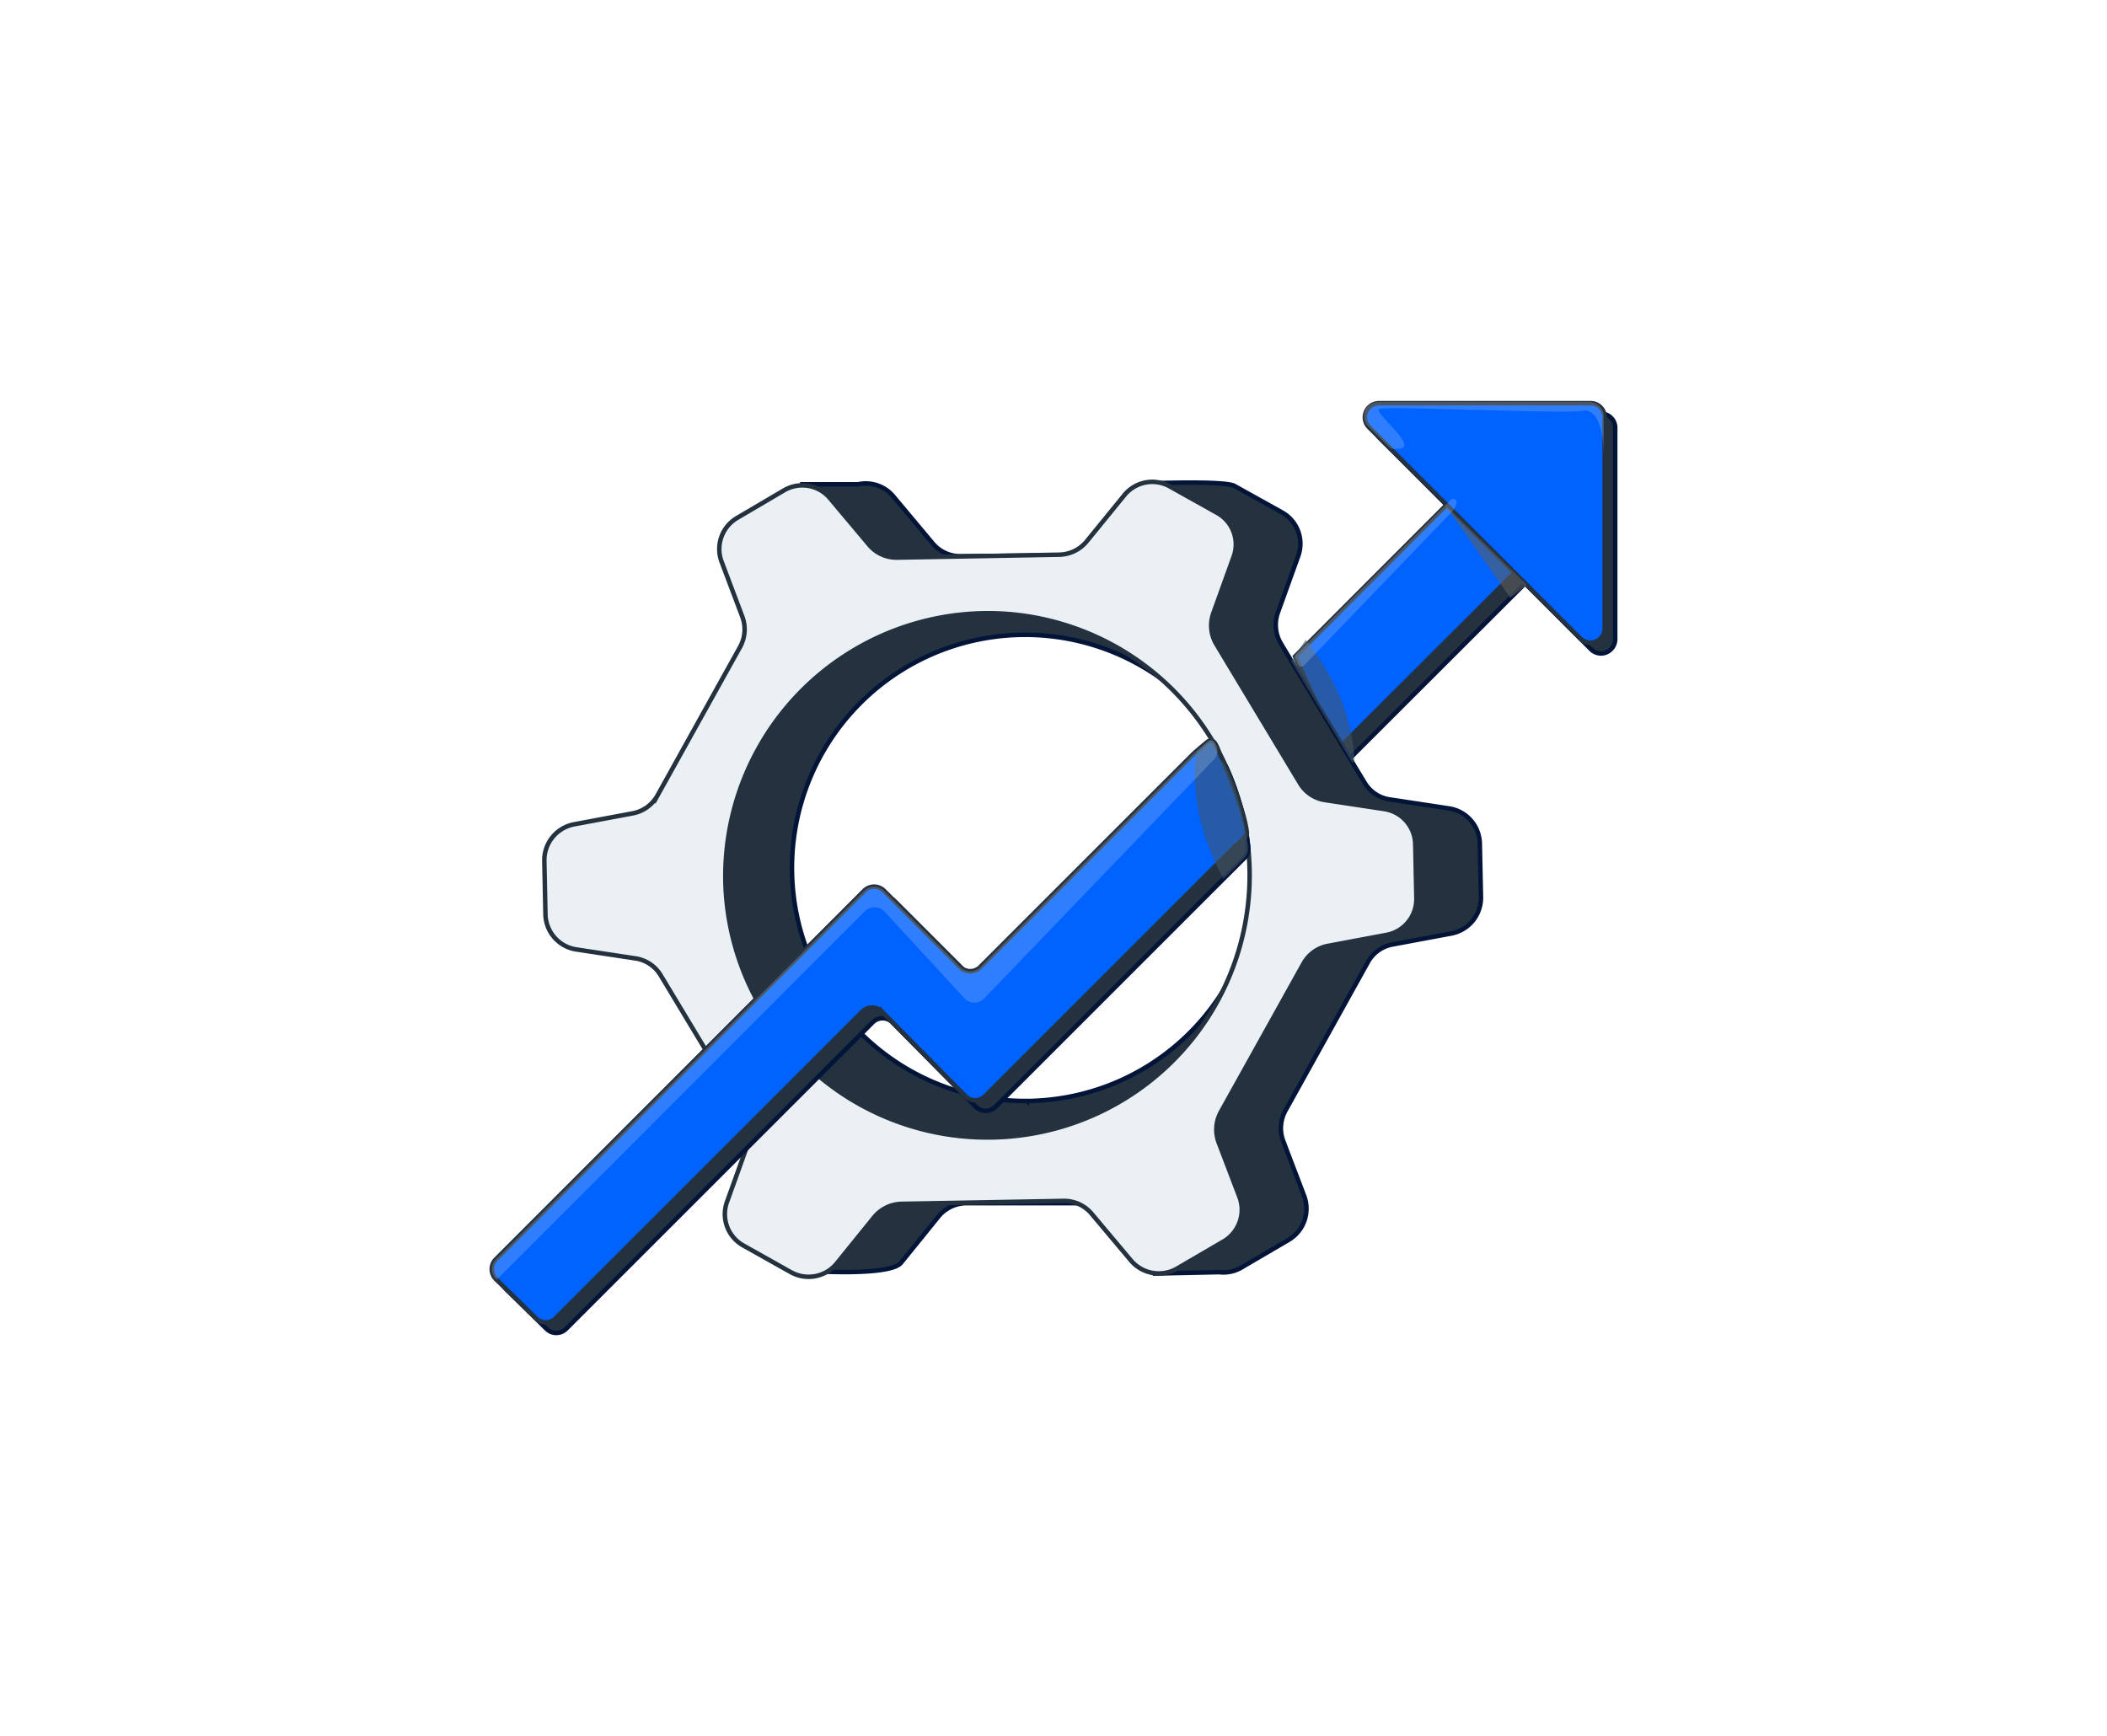 <svg xmlns="http://www.w3.org/2000/svg" width="618.823" height="509.939" viewBox="0 0 618.823 509.939"><g transform="translate(0 -1.815)"><rect width="618.823" height="509.939" transform="translate(0 1.815)" fill="#fff"></rect><g transform="translate(-13.949 -63.329)"><path d="M397.344,261.056l71.436-71.436v39.965l-58.927,58.861" fill="#24313e" stroke="#031439" stroke-miterlimit="10" stroke-width="1.317"></path><path d="M488.335,252.826V190.8a4.131,4.131,0,0,0-4.148-4.148H422.166a4.23,4.23,0,0,0-4.214,4.148,4.342,4.342,0,0,0,1.251,3.029l62.021,62.021a4.094,4.094,0,0,0,5.86,0,4.18,4.18,0,0,0,1.251-3.029Z" fill="#24313e" stroke="#031439" stroke-miterlimit="10" stroke-width="1.317"></path><path d="M394.316,257.961l71.371-71.436V226.49L406.76,285.351,396.028,261.78Z" fill="#0062ff" stroke="#24313e" stroke-miterlimit="10" stroke-width="1.317"></path><path d="M448.568,312.938a10.656,10.656,0,0,0-9.02-10.337l-17.382-2.634a10.311,10.311,0,0,1-7.506-5.07l-3.555-5.86-17.974-29.891-2.963-4.938a10.759,10.759,0,0,1-.922-9.086l5.991-16.658a10.546,10.546,0,0,0-4.806-12.839l-13.958-7.769c-2.7-1.514-23.307-.79-23.307-.79V228l-56.952.527a10.582,10.582,0,0,1-8.362-3.819L276.33,210.951a10.544,10.544,0,0,0-10.4-3.555H249.6v30.879h-1.975l2.9,7.572a10.687,10.687,0,0,1-.658,8.954l-24.229,43.586a10.573,10.573,0,0,1-7.308,5.267l-17.25,3.226a10.681,10.681,0,0,0-8.691,10.666l.263,15.933a10.655,10.655,0,0,0,9.086,10.337l17.448,2.634a10.435,10.435,0,0,1,7.506,5.07l24.492,40.755a10.759,10.759,0,0,1,.922,9.086l-2.3,6.452h1.317v30.616s24.163,1.712,27.455-2.37l10.929-13.5a10.775,10.775,0,0,1,8.1-4.016h55.569v20.674l18.83-.4a10.436,10.436,0,0,0,6.584-1.383l13.826-8.1a10.646,10.646,0,0,0,4.543-12.97l-6.123-16.065a10.687,10.687,0,0,1,.658-8.954l24.163-43.52a10.387,10.387,0,0,1,7.308-5.267l17.25-3.226a10.693,10.693,0,0,0,8.691-10.666Zm-133,75.584a68.456,68.456,0,1,1,2.5-.066c-.856.066-1.646.066-2.5.066Z" fill="#24313e" stroke="#031439" stroke-miterlimit="10" stroke-width="1.317"></path><path d="M174.147,333.677a10.656,10.656,0,0,0,9.02,10.337l17.382,2.634a10.435,10.435,0,0,1,7.506,5.07l24.492,40.689a10.759,10.759,0,0,1,.922,9.086l-5.991,16.658a10.546,10.546,0,0,0,4.806,12.839l13.958,7.835a10.663,10.663,0,0,0,13.5-2.634l10.929-13.5a10.71,10.71,0,0,1,8.1-3.95l47.536-.856a10.562,10.562,0,0,1,8.3,3.819L346.121,435.4a10.705,10.705,0,0,0,13.5,2.37l13.761-8.033a10.753,10.753,0,0,0,4.609-12.97L371.864,400.7a10.687,10.687,0,0,1,.658-8.954l24.229-43.52a10.387,10.387,0,0,1,7.308-5.267l17.184-3.226a10.693,10.693,0,0,0,8.691-10.666l-.329-15.933a10.656,10.656,0,0,0-9.02-10.337L403.2,300.164a10.311,10.311,0,0,1-7.506-5.07l-24.492-40.689a10.759,10.759,0,0,1-.922-9.086l5.991-16.658a10.546,10.546,0,0,0-4.806-12.839l-13.892-7.769a10.557,10.557,0,0,0-13.431,2.568l-11,13.5a10.71,10.71,0,0,1-8.1,3.95l-47.536.856a10.5,10.5,0,0,1-8.3-3.753L257.7,211.478a10.61,10.61,0,0,0-13.5-2.3l-13.761,8.1a10.588,10.588,0,0,0-4.543,12.9l6.057,16.065a10.687,10.687,0,0,1-.658,8.954l-24.229,43.586a10.573,10.573,0,0,1-7.308,5.267l-17.25,3.226a10.744,10.744,0,0,0-8.691,10.666Zm129.968-88.423a77,77,0,1,1-77.1,79.8A77.28,77.28,0,0,1,304.115,245.254Z" fill="#ebf0f5" stroke="#24313e" stroke-miterlimit="10" stroke-width="1.317"></path><path d="M379.37,317.217l-6.057,6.057-66.959,66.959a4.133,4.133,0,0,1-5.794,0h0l-2.765-2.765-21.727-21.991-.329-.329a4.123,4.123,0,0,0-5.465.263L180.2,455.481a4.053,4.053,0,0,1-5.728,0l-11.785-11.588a2.865,2.865,0,0,1-.4-.461,4.029,4.029,0,0,1,.4-5.333L270.932,329.858a4.133,4.133,0,0,1,5.794,0l22.451,22.451a4.133,4.133,0,0,0,5.794,0l62.68-62.68a4.025,4.025,0,0,1,3.885-1.053,3.867,3.867,0,0,1,2.7,2.239,77.828,77.828,0,0,1,6.321,23.044,4.176,4.176,0,0,1-1.185,3.358Z" fill="#24313e" stroke="#031439" stroke-miterlimit="10" stroke-width="1.317"></path><path d="M380.16,309.711c.132,1.251-3.029,3.555-3.885,4.411l-5.07,5.07-67.947,67.947a4.119,4.119,0,0,1-5.465.263.793.793,0,0,1-.329-.329l-21.727-21.991-2.7-2.765a4.133,4.133,0,0,0-5.794-.066h0L177.11,452.387a4.053,4.053,0,0,1-5.728,0L162.3,443.5l-2.5-2.436-.2-.2a4.133,4.133,0,0,1-.066-5.794h0L267.771,326.764a4.133,4.133,0,0,1,5.794,0l22.451,22.451a4.133,4.133,0,0,0,5.794,0l62.68-62.68c.263-.263,3.95-3.424,4.28-3.621,1.844-.988,2.5,1.383,3.358,3.49.066.2.2.4.263.593.2.329,6.913,14.946,7.769,22.715Z" fill="#0062ff" stroke="#24313e" stroke-miterlimit="10" stroke-width="1.317"></path><path d="M379.37,317.217l-6.057,6.057c-.658-1.119-1.317-2.5-2.107-4.082-.593-1.251-1.185-2.7-1.844-4.345a58.664,58.664,0,0,1-4.477-22.517,42.835,42.835,0,0,1,.593-6.518c1.975-1.119,4.148-4.872,5.135-2.634.132.263,1.448,4.872,1.514,5.135,1.119.263,1.514,1.251,2.041,2.5a77.829,77.829,0,0,1,6.321,23.044,3.925,3.925,0,0,1-1.119,3.358Z" fill="#455666" opacity="0.57"></path><path d="M411.7,288.577a5.029,5.029,0,0,0-.593.593l-17.974-29.891,4.28-6.189a33.422,33.422,0,0,1,2.765,3.687q1.185,1.679,2.568,3.95a58.32,58.32,0,0,1,8.3,21.332A42.043,42.043,0,0,1,411.7,288.577Z" fill="#455666" opacity="0.57"></path><path d="M481.093,183.562a4.131,4.131,0,0,1,4.148,4.148v62.021a4.23,4.23,0,0,1-4.148,4.214,4.342,4.342,0,0,1-3.029-1.251l-55.5-55.5-6.518-6.518a4.153,4.153,0,0,1-.066-5.86,4.227,4.227,0,0,1,3.029-1.251Z" fill="#0062ff" stroke="#24313e" stroke-miterlimit="10" stroke-width="1.317"></path><path d="M438.3,213.322l-.2-.2,19.423,27.587,4.872-3.753Z" fill="#606060" opacity="0.57"></path><path d="M484.977,187.446v10.732s0-13.366-6.189-12.378-57.676-1.514-59.783-.527c-2.041,1.053,14.88,13.366,3.292,11.588l-6.518-6.518a4.153,4.153,0,0,1-.066-5.86,4.342,4.342,0,0,1,3.029-1.251h62.021a4.2,4.2,0,0,1,4.214,4.214h0Z" fill="#ebf0f5" opacity="0.2"></path><path d="M370.35,288.379,303,358.433a3.955,3.955,0,0,1-5.6.132l-.2-.2-23.5-25.48a3.958,3.958,0,0,0-5.6-.2l-.132.132L159.794,441.062l-.2-.2a4.133,4.133,0,0,1-.066-5.794h0L267.771,326.764a4.133,4.133,0,0,1,5.794,0l22.451,22.451a4.133,4.133,0,0,0,5.794,0l62.68-62.68c.263-.263,3.95-3.424,4.28-3.621.922-.527,1.514-.132,2.041.593a3.8,3.8,0,0,1-.461,4.872Z" fill="#ebf0f5" opacity="0.2"></path><path d="M441.721,213.19l-.856,1.712a.909.909,0,0,1-.2.263l-43.784,45.5a1.1,1.1,0,0,1-1.448.066.56.56,0,0,1-.2-.329l-.856-1.844a.992.992,0,0,1,.2-1.119L440.009,212a1.024,1.024,0,0,1,1.053-.263h0a.987.987,0,0,1,.658,1.251C441.786,213.124,441.786,213.124,441.721,213.19Z" fill="#ebf0f5" opacity="0.2"></path></g></g></svg>